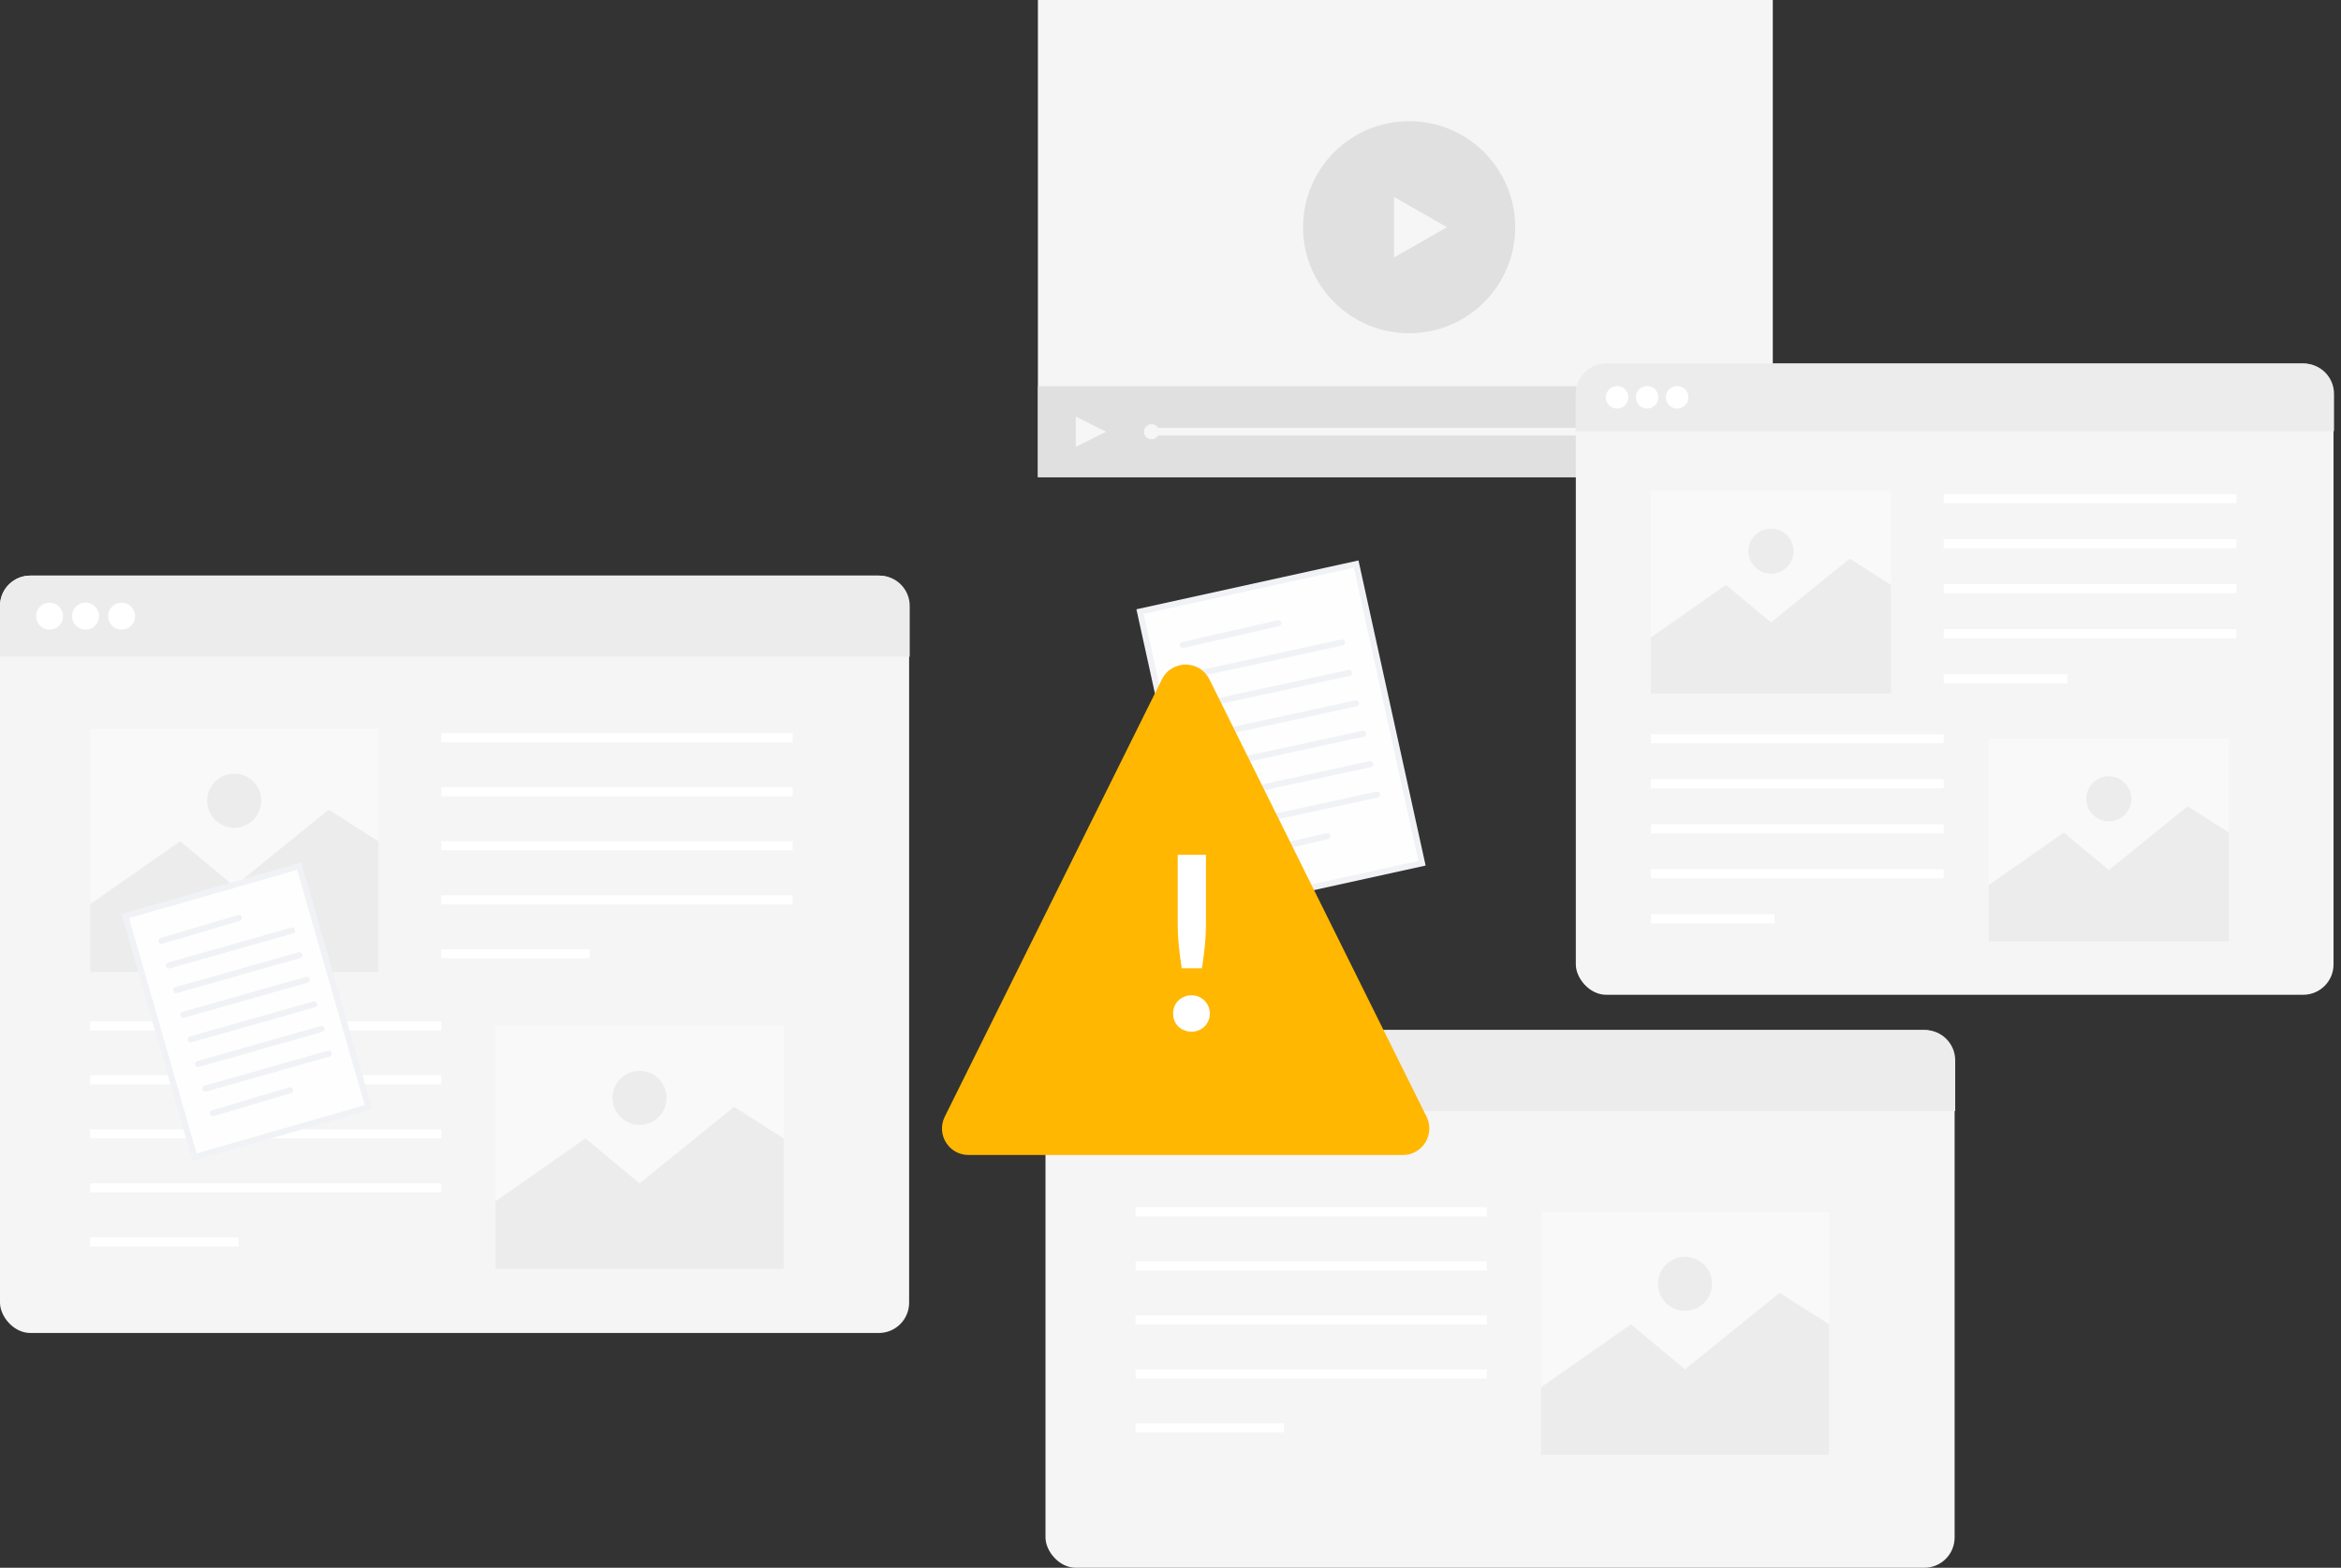 <svg width="309" height="207" viewBox="0 0 309 207" fill="none" xmlns="http://www.w3.org/2000/svg">
<rect x="0" y="0" width="309" height="207" fill="#333333" stroke="none"/>
<rect x="156.669" y="136.488" width="29.213" height="40.446" transform="rotate(14.577 156.669 136.488)" fill="#FEFEFE" stroke="#F0F2F5" stroke-width="0.8"/>
<path d="M159.695 142.979L172.254 146.128" stroke="#F0F2F5" stroke-width="0.8" stroke-linecap="round"/>
<path d="M152.711 170.984L165.269 174.134" stroke="#F0F2F5" stroke-width="0.8" stroke-linecap="round"/>
<path d="M158.695 146.979L178.582 152.216" stroke="#F0F2F5" stroke-width="0.8" stroke-linecap="round"/>
<path d="M157.695 150.979L177.582 156.217" stroke="#F0F2F5" stroke-width="0.8" stroke-linecap="round"/>
<path d="M156.703 154.98L176.59 160.218" stroke="#F0F2F5" stroke-width="0.8" stroke-linecap="round"/>
<path d="M155.703 158.981L175.59 164.219" stroke="#F0F2F5" stroke-width="0.8" stroke-linecap="round"/>
<path d="M154.711 162.982L174.598 168.22" stroke="#F0F2F5" stroke-width="0.8" stroke-linecap="round"/>
<path d="M153.711 166.982L173.598 172.22" stroke="#F0F2F5" stroke-width="0.8" stroke-linecap="round"/>
<rect x="150.477" y="80.752" width="29.213" height="40.446" transform="rotate(-12.406 150.477 80.752)" fill="#FEFEFE" stroke="#F0F2F5" stroke-width="0.8"/>
<path d="M156.109 85.166L168.73 82.275" stroke="#F0F2F5" stroke-width="0.8" stroke-linecap="round"/>
<path d="M162.602 113.289L175.222 110.398" stroke="#F0F2F5" stroke-width="0.8" stroke-linecap="round"/>
<path d="M157.039 89.184L177.137 84.828" stroke="#F0F2F5" stroke-width="0.8" stroke-linecap="round"/>
<path d="M157.969 93.201L178.067 88.845" stroke="#F0F2F5" stroke-width="0.8" stroke-linecap="round"/>
<path d="M158.891 97.219L178.989 92.863" stroke="#F0F2F5" stroke-width="0.8" stroke-linecap="round"/>
<path d="M159.82 101.236L179.919 96.88" stroke="#F0F2F5" stroke-width="0.8" stroke-linecap="round"/>
<path d="M160.75 105.254L180.848 100.898" stroke="#F0F2F5" stroke-width="0.8" stroke-linecap="round"/>
<path d="M161.672 109.271L181.77 104.916" stroke="#F0F2F5" stroke-width="0.8" stroke-linecap="round"/>
<rect y="76" width="120" height="100" rx="4" fill="#F5F5F5"/>
<path d="M0 80C0 77.791 1.791 76 4 76H116.078C118.287 76 120.078 77.791 120.078 80V86.7H0V80Z" fill="#ECECEC"/>
<path d="M11.891 135.444H58.257" stroke="white" stroke-width="1.2"/>
<path d="M11.891 156.845H58.257" stroke="white" stroke-width="1.2"/>
<path d="M11.891 142.578H58.257" stroke="white" stroke-width="1.2"/>
<path d="M11.891 163.978H31.468" stroke="white" stroke-width="1.2"/>
<path d="M11.891 149.711H58.257" stroke="white" stroke-width="1.2"/>
<path d="M58.258 97.4H104.624" stroke="white" stroke-width="1.2"/>
<path d="M58.258 118.801H104.624" stroke="white" stroke-width="1.2"/>
<path d="M58.258 104.534H104.624" stroke="white" stroke-width="1.2"/>
<path d="M58.258 125.934H77.835" stroke="white" stroke-width="1.2"/>
<path d="M58.258 111.667H104.624" stroke="white" stroke-width="1.2"/>
<rect x="11.891" y="96.211" width="38.044" height="32.1" fill="#F9F9F9"/>
<path d="M11.891 119.394V128.311H49.935V111.072L43.396 106.911L30.913 117.017L23.779 111.072L11.891 119.394Z" fill="#ECECEC"/>
<circle cx="30.914" cy="105.722" r="3.567" fill="#ECECEC"/>
<rect x="65.391" y="135.444" width="38.044" height="32.1" fill="#F9F9F9"/>
<path d="M65.391 158.628V167.545H103.435V150.306L96.896 146.145L84.413 156.25L77.279 150.306L65.391 158.628Z" fill="#ECECEC"/>
<circle cx="84.414" cy="144.955" r="3.567" fill="#ECECEC"/>
<circle cx="6.541" cy="81.35" r="1.783" fill="white"/>
<circle cx="11.291" cy="81.35" r="1.783" fill="white"/>
<circle cx="16.049" cy="81.35" r="1.783" fill="white"/>
<rect x="138" y="136" width="120" height="71" rx="4" fill="#F5F5F5"/>
<path d="M138 140C138 137.791 139.791 136 142 136H254.078C256.287 136 258.078 137.791 258.078 140V146.7H138V140Z" fill="#ECECEC"/>
<path d="M149.891 160H196.257" stroke="white" stroke-width="1.2"/>
<path d="M149.891 181.4H196.257" stroke="white" stroke-width="1.2"/>
<path d="M149.891 167.134H196.257" stroke="white" stroke-width="1.2"/>
<path d="M149.891 188.533H169.468" stroke="white" stroke-width="1.2"/>
<path d="M149.891 174.267H196.257" stroke="white" stroke-width="1.2"/>
<rect x="203.391" y="160" width="38.044" height="32.1" fill="#F9F9F9"/>
<path d="M203.391 183.184V192.1H241.435V174.861L234.896 170.7L222.413 180.806L215.28 174.861L203.391 183.184Z" fill="#ECECEC"/>
<circle cx="222.414" cy="169.511" r="3.567" fill="#ECECEC"/>
<circle cx="144.541" cy="141.35" r="1.783" fill="white"/>
<circle cx="149.291" cy="141.35" r="1.783" fill="white"/>
<circle cx="154.049" cy="141.35" r="1.783" fill="white"/>
<rect x="137" width="97" height="63" fill="#F5F5F5"/>
<circle cx="186" cy="30" r="14" fill="#E0E0E0"/>
<path d="M184 34V26L191 30L184 34Z" fill="#F6F6F6"/>
<rect x="137" y="51" width="97" height="12" fill="#E0E0E0"/>
<path d="M142 59V55L146 57L142 59Z" fill="#F6F6F6"/>
<circle cx="152" cy="57" r="1" fill="#F6F6F6"/>
<path d="M152 57H223" stroke="#F6F6F6"/>
<rect x="208" y="48" width="100.013" height="83.344" rx="4" fill="#F5F5F5"/>
<path d="M208 52C208 49.791 209.791 48 212 48H304.078C306.287 48 308.078 49.791 308.078 52V56.918H208V52Z" fill="#ECECEC"/>
<path d="M217.906 97.543H256.55" stroke="white" stroke-width="1.2"/>
<path d="M217.906 115.379H256.55" stroke="white" stroke-width="1.2"/>
<path d="M217.906 103.488H256.55" stroke="white" stroke-width="1.2"/>
<path d="M217.906 121.324H234.223" stroke="white" stroke-width="1.2"/>
<path d="M217.906 109.434H256.55" stroke="white" stroke-width="1.2"/>
<path d="M256.555 65.836H295.199" stroke="white" stroke-width="1.2"/>
<path d="M256.555 83.672H295.199" stroke="white" stroke-width="1.2"/>
<path d="M256.555 71.781H295.199" stroke="white" stroke-width="1.2"/>
<path d="M256.555 89.617H272.871" stroke="white" stroke-width="1.2"/>
<path d="M256.555 77.727H295.199" stroke="white" stroke-width="1.2"/>
<rect x="217.906" y="64.845" width="31.708" height="26.753" fill="#F9F9F9"/>
<path d="M217.906 84.167V91.598H249.614V77.231L244.164 73.763L233.76 82.185L227.815 77.231L217.906 84.167Z" fill="#ECECEC"/>
<circle cx="233.762" cy="72.771" r="2.973" fill="#ECECEC"/>
<rect x="262.5" y="97.543" width="31.708" height="26.753" fill="#F9F9F9"/>
<path d="M262.5 116.865V124.297H294.208V109.929L288.758 106.461L278.354 114.883L272.409 109.929L262.5 116.865Z" fill="#ECECEC"/>
<circle cx="278.355" cy="105.47" r="2.973" fill="#ECECEC"/>
<circle cx="213.447" cy="52.459" r="1.486" fill="white"/>
<circle cx="217.416" cy="52.459" r="1.486" fill="white"/>
<circle cx="221.377" cy="52.459" r="1.486" fill="white"/>
<rect x="16.542" y="120.946" width="23.883" height="33.122" transform="rotate(-16.01 16.542 120.946)" fill="#FEFEFE" stroke="#F0F2F5" stroke-width="0.8"/>
<path d="M21.312 124.228L31.522 121.202" stroke="#F0F2F5" stroke-width="0.8" stroke-linecap="round"/>
<path d="M28.094 146.977L38.303 143.951" stroke="#F0F2F5" stroke-width="0.8" stroke-linecap="round"/>
<path d="M22.281 127.478L38.553 122.863" stroke="#F0F2F5" stroke-width="0.8" stroke-linecap="round"/>
<path d="M23.25 130.728L39.522 126.113" stroke="#F0F2F5" stroke-width="0.8" stroke-linecap="round"/>
<path d="M24.219 133.977L40.49 129.362" stroke="#F0F2F5" stroke-width="0.8" stroke-linecap="round"/>
<path d="M25.188 137.227L41.459 132.612" stroke="#F0F2F5" stroke-width="0.8" stroke-linecap="round"/>
<path d="M26.156 140.477L42.428 135.862" stroke="#F0F2F5" stroke-width="0.8" stroke-linecap="round"/>
<path d="M27.125 143.727L43.397 139.112" stroke="#F0F2F5" stroke-width="0.8" stroke-linecap="round"/>
<path d="M125.151 147.666L153.813 89.915C154.915 87.693 158.085 87.693 159.187 89.915L187.849 147.666C188.839 149.66 187.388 152 185.162 152H127.838C125.612 152 124.161 149.66 125.151 147.666Z" fill="#FFB702" stroke="#FFB702" stroke-linecap="round"/>
<path d="M159.18 112.864V122.016C159.18 122.987 159.132 123.941 159.036 124.88C158.94 125.808 158.812 126.795 158.652 127.84H155.98C155.82 126.795 155.692 125.808 155.596 124.88C155.5 123.941 155.452 122.987 155.452 122.016V112.864H159.18ZM154.844 133.824C154.844 133.493 154.903 133.179 155.02 132.88C155.148 132.581 155.319 132.325 155.532 132.112C155.756 131.899 156.017 131.728 156.316 131.6C156.615 131.472 156.935 131.408 157.276 131.408C157.607 131.408 157.921 131.472 158.22 131.6C158.519 131.728 158.775 131.899 158.988 132.112C159.201 132.325 159.372 132.581 159.5 132.88C159.628 133.179 159.692 133.493 159.692 133.824C159.692 134.165 159.628 134.485 159.5 134.784C159.372 135.072 159.201 135.323 158.988 135.536C158.775 135.749 158.519 135.915 158.22 136.032C157.921 136.16 157.607 136.224 157.276 136.224C156.935 136.224 156.615 136.16 156.316 136.032C156.017 135.915 155.756 135.749 155.532 135.536C155.319 135.323 155.148 135.072 155.02 134.784C154.903 134.485 154.844 134.165 154.844 133.824Z" fill="white"/>
</svg>
